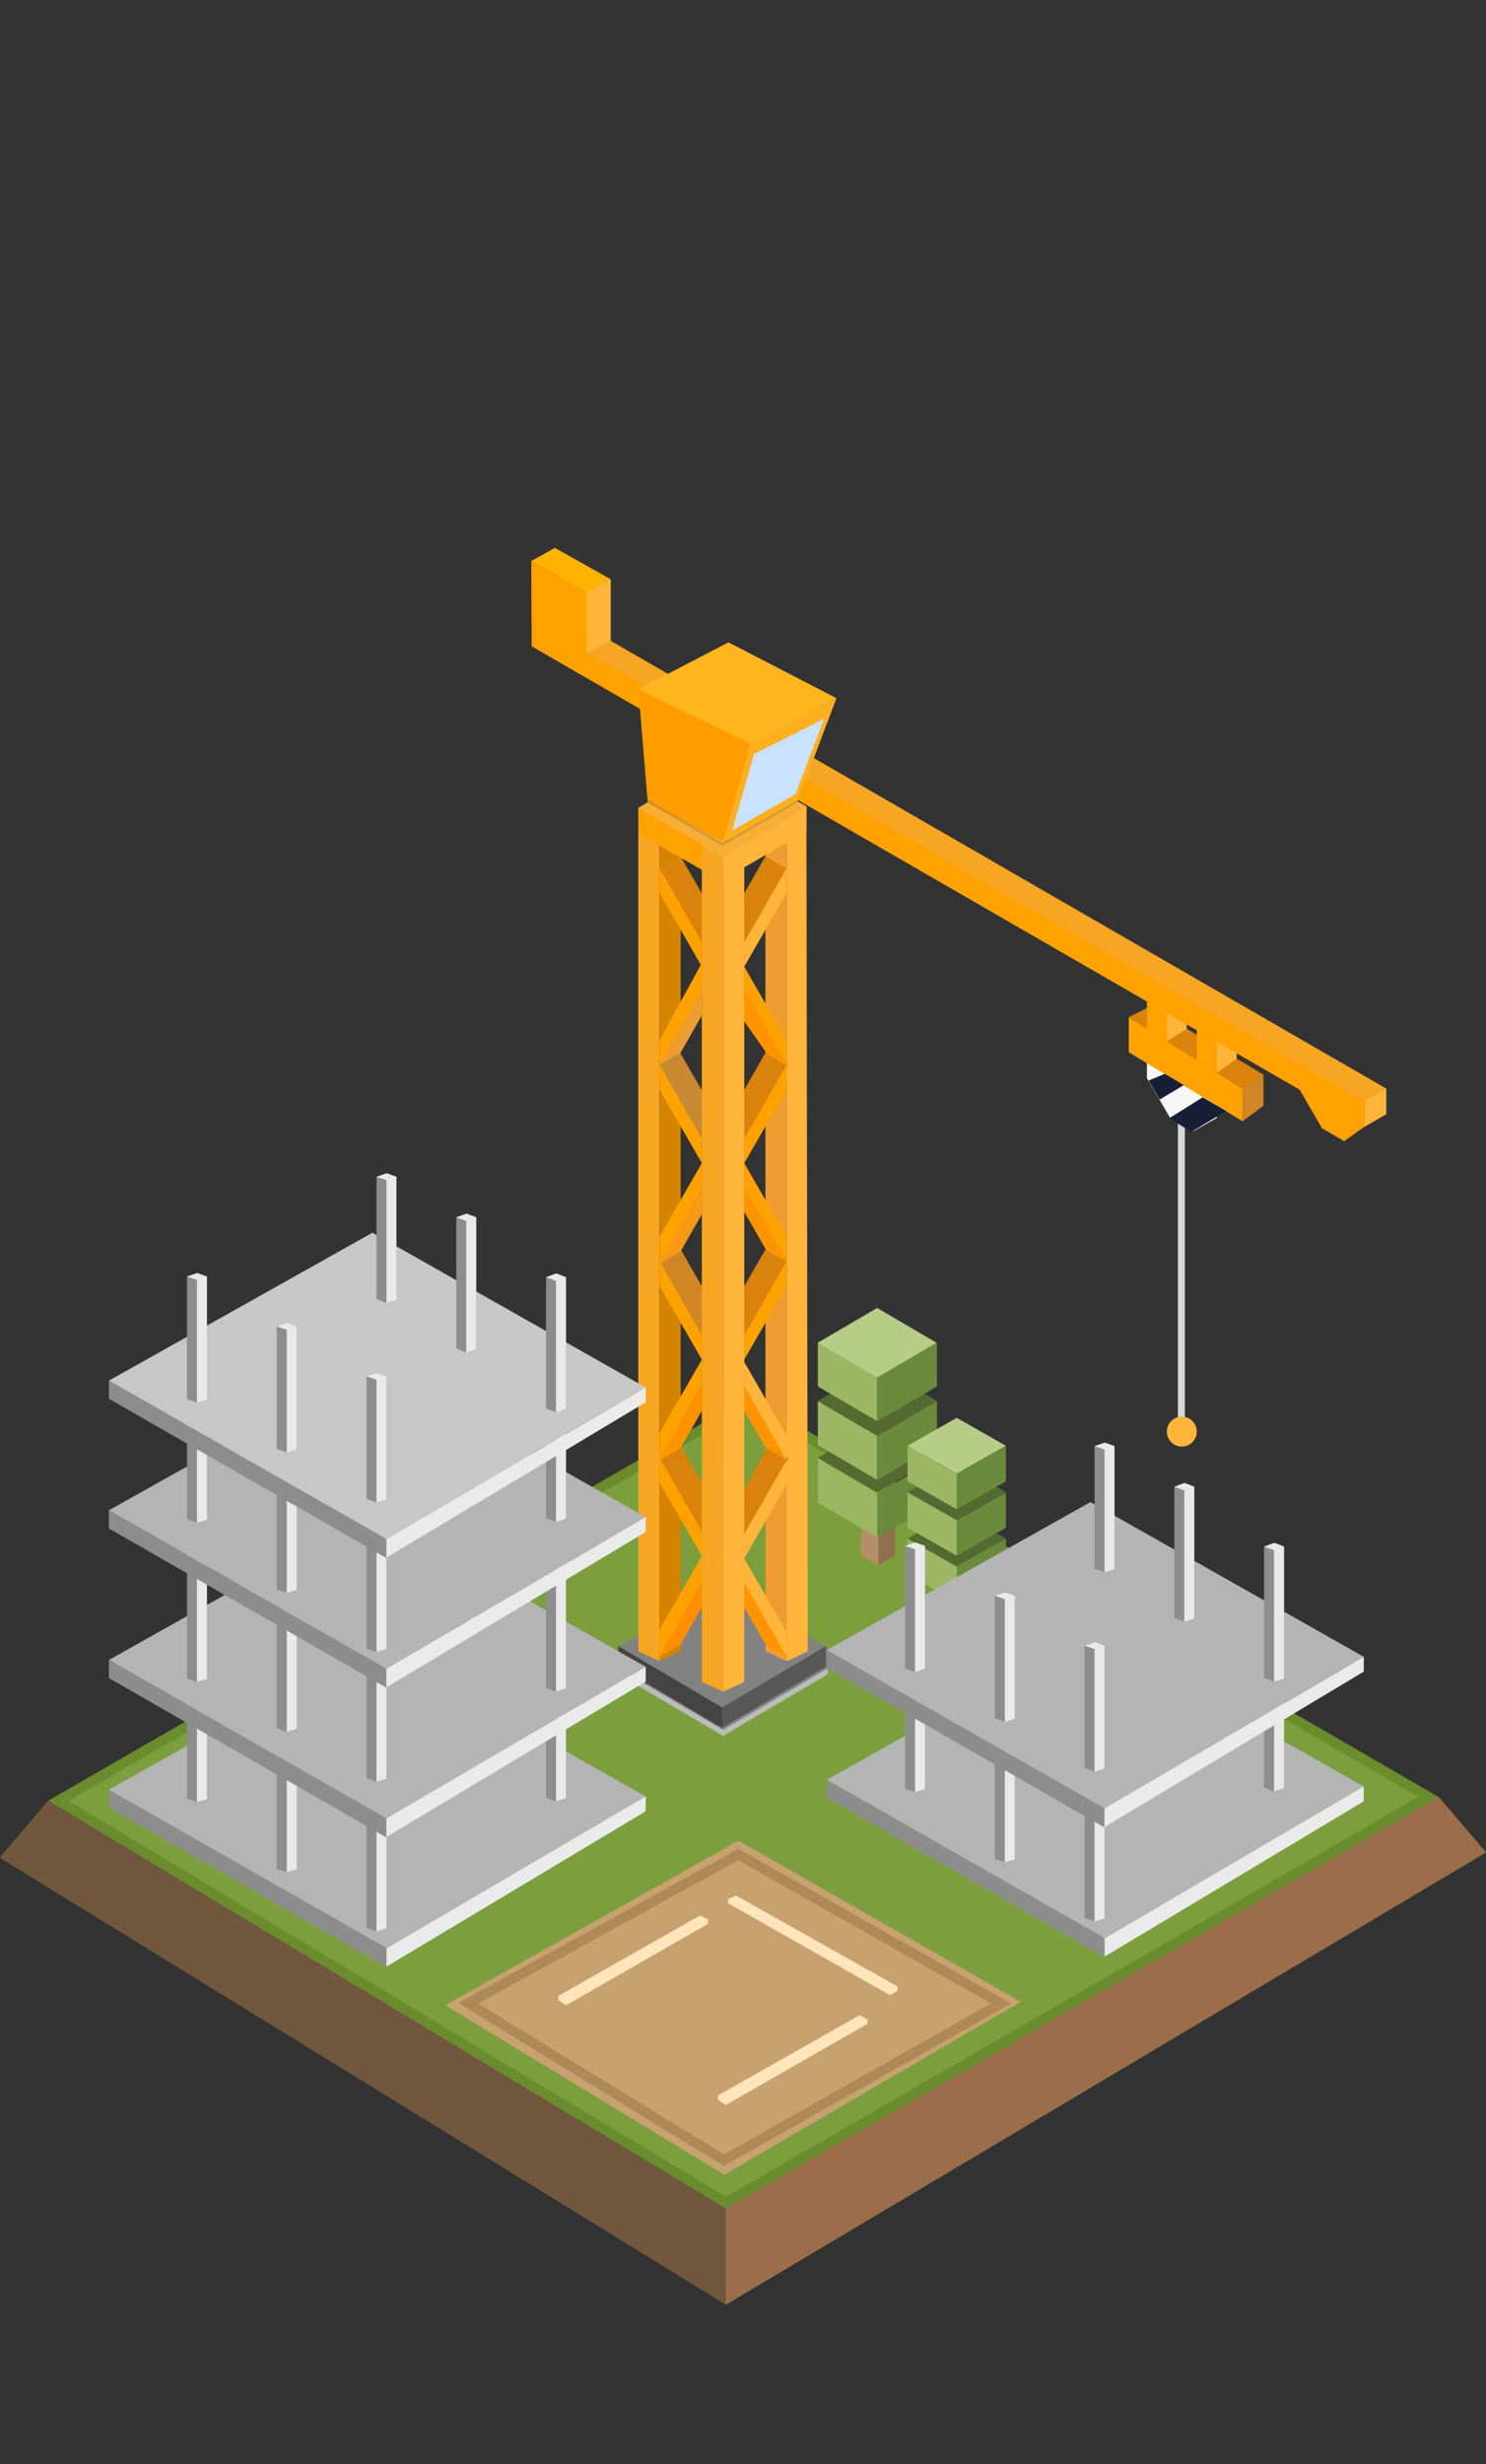 <?xml version="1.0" encoding="UTF-8"?>
<svg width="149px" height="247px" viewBox="0 0 149 247" version="1.1" xmlns="http://www.w3.org/2000/svg" xmlns:xlink="http://www.w3.org/1999/xlink">
    <rect x="0" y="0" width="149" height="247" fill="#333333" stroke="none"/>
    <!-- Generator: Sketch 59.1 (86144) - https://sketch.com -->
    <title>fdns-logo</title>
    <desc>Created with Sketch.</desc>
    <g id="fdns-logo" stroke="none" stroke-width="1" fill="none" fill-rule="evenodd">
        <g transform="translate(0, 54)">
            <g id="Group-10">
                <polygon id="Path-5" fill="#7A9F3C" fill-rule="nonzero" points="75.063 86 4.867 126.486 0 132.205 72.793 177 149 131.674 144.272 126.183"></polygon>
                <polygon id="Path-2" fill="#9B6D4B" fill-rule="nonzero" points="72.798 176.989 72.798 167.363 144.264 126.12 148.997 131.672"></polygon>
                <polygon id="Path-3" fill="#70573D" fill-rule="nonzero" points="72.788 167.354 72.788 177.018 0.02 132.205 4.88 126.493"></polygon>
                <polygon id="Path-4" fill="#C7A16F" fill-rule="nonzero" points="72.627 163.99 44.644 147 74.042 130.5 102.362 146.648"></polygon>
                <polygon id="Path-28" stroke="#698C2D" points="5.884 126.506 74.997 86.595 143.234 126.113 72.789 166.768"></polygon>
                <g id="Group" transform="translate(62, 105)" fill-rule="nonzero">
                    <polyline id="Fill-224" fill="#BBBBBB" points="10.5 0.6 0 6.771 0 8.828 10.5 15 21 8.828 21 6.771 10.5 0.6"></polyline>
                    <polygon id="Fill-225" fill="#828282" points="0 6.016 0 8.228 10.5 14.4 21 8.228 21 6.172 10.5 0"></polygon>
                    <polyline id="Fill-226" fill="#585858" points="20.804 6 20.804 8.05 10.402 14.2 10.402 12.15 20.804 6"></polyline>
                    <polyline id="Fill-227" fill="#444444" points="0 6 0 8.05 10.402 14.2 10.402 12.15 0 6"></polyline>
                </g>
                <g id="Group-2" transform="translate(64, 22)" fill-rule="nonzero">
                    <polygon id="Fill-229" fill="#ED9D2F" points="14.875 5.794 14.875 90.502 12.75 89.51 12.75 4.803"></polygon>
                    <polygon id="Fill-230" fill="#FFB53A" points="14.875 90.52 17 89.51 16.855 4.822 14.875 5.794"></polygon>
                    <polygon id="Fill-233" fill="#D9820C" points="12.991 68.928 9.82 74.798 9.82 79.149 15.111 70.156"></polygon>
                    <polyline id="Fill-234" fill="#FFB53A" points="14.875 70.369 10.625 77.754 10.625 80.215 14.875 72.83 14.875 70.369"></polyline>
                    <polyline id="Fill-235" fill="#FFB53A" points="10.625 82.677 14.875 90.062 14.875 87.6 10.625 80.215 10.625 82.677"></polyline>
                    <polyline id="Fill-236" fill="#FF9400" points="14.875 90.062 10.625 82.617 10.625 85.099 12.75 88.814 14.875 90.062"></polyline>
                    <polyline id="Fill-241" fill="#D9820C" points="14.875 50.475 12.755 49.234 8.5 56.638 10.62 57.88 14.875 50.475"></polyline>
                    <polyline id="Fill-242" fill="#FFA200" points="14.875 50.435 10.625 57.82 10.625 60.282 14.875 52.896 14.875 50.435"></polyline>
                    <polyline id="Fill-243" fill="#FFB53A" points="10.625 62.983 14.875 70.369 14.875 67.907 10.625 60.522 10.625 62.983"></polyline>
                    <polyline id="Fill-244" fill="#FF9400" points="14.875 70.369 10.625 62.923 10.625 65.405 12.757 69.12 14.875 70.369"></polyline>
                    <polyline id="Fill-245" fill="#D9820C" points="14.875 30.769 12.74 29.54 8.5 36.958 10.62 38.186 14.875 30.769"></polyline>
                    <polyline id="Fill-246" fill="#FFA200" points="14.875 30.741 10.625 38.126 10.625 40.588 14.875 33.203 14.875 30.741"></polyline>
                    <polyline id="Fill-247" fill="#FFA200" points="10.625 43.05 14.875 50.435 14.875 47.973 10.625 40.588 10.625 43.05"></polyline>
                    <polyline id="Fill-248" fill="#FF9400" points="14.875 50.435 10.625 42.99 10.625 45.471 12.757 49.186 14.875 50.435"></polyline>
                    <polyline id="Fill-249" fill="#D9820C" points="14.875 11.076 12.74 9.847 8.5 17.264 10.62 18.493 14.875 11.076"></polyline>
                    <polyline id="Fill-250" fill="#FFB53A" points="14.875 11.048 10.625 18.433 10.625 20.894 14.875 13.509 14.875 11.048"></polyline>
                    <polyline id="Fill-251" fill="#FFA200" points="10.625 23.356 14.875 30.741 14.875 28.28 10.625 20.894 10.625 23.356"></polyline>
                    <polygon id="Fill-252" fill="#FF9400" points="10.104 22.455 10.104 25.65 12.873 29.562 15.111 30.981"></polygon>
                    <polygon id="Fill-253" fill="#F6A623" points="2.125 5.771 2.125 90.5 0 89.51 0 4.948"></polygon>
                    <polyline id="Fill-254" fill="#D48400" points="2.125 5.794 2.125 90.5 4.25 89.51 4.25 4.803 2.125 5.794"></polyline>
                    <polyline id="Fill-255" fill="#D9820C" points="2.125 70.156 4.245 68.928 8.5 76.345 6.365 77.573 2.125 70.156"></polyline>
                    <polyline id="Fill-256" fill="#FFA200" points="2.125 70.128 6.375 77.513 6.375 79.975 2.125 72.59 2.125 70.128"></polyline>
                    <polygon id="Fill-257" fill="#FFA200" points="2.125 90.051 2.125 87.36 6.375 79.975 6.375 82.625"></polygon>
                    <polyline id="Fill-258" fill="#FF8E00" points="2.125 90.062 6.375 82.617 6.375 85.099 4.25 88.829 2.125 90.062"></polyline>
                    <polyline id="Fill-263" fill="#D08625" points="2.125 50.463 4.245 49.234 8.5 56.651 6.38 57.88 2.125 50.463"></polyline>
                    <polygon id="Fill-264" fill="#FFA200" points="6.375 57.82 6.375 60.282 2.125 52.897 2.125 50.435"></polygon>
                    <polygon id="Fill-265" fill="#FFA200" points="2.125 70.349 2.125 67.667 6.375 60.282 6.375 62.914"></polygon>
                    <polyline id="Fill-266" fill="#FF9400" points="2.125 70.369 6.375 62.923 6.375 65.405 4.25 69.135 2.125 70.369"></polyline>
                    <polygon id="Fill-267" fill="#C88932" points="4.197 29.542 8.5 36.945 6.38 38.186 2.085 30.733"></polygon>
                    <polyline id="Fill-268" fill="#FFA200" points="2.125 30.741 6.375 38.126 6.375 40.588 2.125 33.203 2.125 30.741"></polyline>
                    <polygon id="Fill-269" fill="#FFA200" points="2.125 50.782 2.125 47.973 6.375 40.588 6.375 43.228"></polygon>
                    <polyline id="Fill-270" fill="#F79916" points="2.125 50.675 6.375 43.23 6.375 45.712 4.243 49.441 2.125 50.675"></polyline>
                    <polyline id="Fill-271" fill="#D9820C" points="2.125 11.088 4.245 9.847 8.5 17.251 6.38 18.493 2.125 11.088"></polyline>
                    <polyline id="Fill-272" fill="#FFA200" points="2.125 11.048 6.375 18.433 6.375 20.894 2.125 13.509 2.125 11.048"></polyline>
                    <polygon id="Fill-273" fill="#FFA200" points="2.125 30.741 2.125 28.28 6.375 20.527 6.375 23.356"></polygon>
                    <polyline id="Fill-274" fill="#ED9D2F" points="2.125 30.741 6.375 23.296 6.375 25.778 4.243 29.508 2.125 30.741"></polyline>
                    <polygon id="Fill-277" fill="#FFA200" points="8.488 12.388 8.488 9.866 0.014 4.987 0.014 7.555"></polygon>
                    <polygon id="Fill-277" fill="#FFB53A" transform="translate(12.682, 8.486) scale(-1, 1) rotate(-180) translate(-12.682, -8.486) " points="16.863 12.169 16.863 9.647 8.5 4.803 8.5 7.325"></polygon>
                    <polyline id="Fill-279" fill="#F6A623" points="6.375 7.871 8.5 8.85 8.5 93.568 6.375 92.589 6.375 7.871"></polyline>
                    <polyline id="Fill-280" fill="#FFB53A" points="8.5 8.85 8.5 93.568 10.625 92.589 10.625 7.871 8.5 8.85"></polyline>
                    <polygon id="Path-10" fill="#FFB328" points="8.347 2.502 8.347 4.727 3.905 7.264 1.93 6.093"></polygon>
                    <polygon id="Path-11" fill="#FF9D00" points="8.34 2.439 8.34 4.767 12.633 7.445 14.665 6.23"></polygon>
                    <path d="M8.406,0 L16.926,4.856 L8.532,9.909 L0,4.982 L8.406,0 Z M8.368,2.496 L4.187,4.92 L8.249,7.382 L12.311,4.92 L8.368,2.496 Z" id="Combined-Shape" fill="#F7AE35"></path>
                </g>
                <g id="Group-7" transform="translate(10, 91)" fill-rule="nonzero">
                    <g id="Group-4" transform="translate(0, 19)">
                        <polygon id="Path-12" fill="#8D8D8D" points="0.922 15.401 28.733 31.217 28.733 33.17 0.922 17.206"></polygon>
                        <polygon id="Path-14" fill="#B4B4B4" points="28.749 31.252 54.733 16.067 27.341 0.564 0.918 15.39"></polygon>
                        <polygon id="Path-13" fill="#EAEAEA" points="28.755 31.278 54.746 16.062 54.746 17.557 28.755 33.126"></polygon>
                    </g>
                    <g id="Group-4" transform="translate(44, 21)">
                        <g id="Group-3" transform="translate(0, 0.439)" fill="#8D8D8D">
                            <polygon id="Combined-Shape" points="0.762 0.581 0.75 0.577 0.75 13.741 1.75 14.132 1.75 0.95 1.75 0.95 1.75 14.136 2.75 13.794 2.75 0.577 2.739 0.581 1.78 0.209"></polygon>
                        </g>
                        <g id="Group-3" transform="translate(0, 0.439)" fill="#E9E9E9">
                            <polygon id="Combined-Shape" points="1.75 0.95 1.75 14.136 2.75 13.794 2.75 0.577 2.739 0.581 1.78 0.209 0.752 0.585"></polygon>
                        </g>
                    </g>
                    <g id="Group-4" transform="translate(26, 35)">
                        <g id="Group-3" transform="translate(0, 0.41)" fill="#8D8D8D">
                            <polygon id="Combined-Shape" points="0.762 0.542 0.75 0.538 0.75 12.825 1.75 13.189 1.75 0.887 1.75 0.887 1.75 13.194 2.75 12.874 2.75 0.538 2.739 0.542 1.78 0.195"></polygon>
                        </g>
                        <g id="Group-3" transform="translate(0, 0.41)" fill="#E9E9E9">
                            <polygon id="Combined-Shape" points="1.75 0.887 1.75 13.194 2.75 12.874 2.75 0.538 2.739 0.542 1.78 0.195 0.752 0.546"></polygon>
                        </g>
                    </g>
                    <g id="Group-4" transform="translate(8, 23)">
                        <g id="Group-3" transform="translate(0, 0.381)" fill="#8D8D8D">
                            <polygon id="Combined-Shape" points="0.762 0.504 0.75 0.5 0.75 11.909 1.75 12.247 1.75 0.824 1.75 0.824 1.75 12.252 2.75 11.955 2.75 0.5 2.739 0.504 1.78 0.181"></polygon>
                        </g>
                        <g id="Group-3" transform="translate(0, 0.381)" fill="#E9E9E9">
                            <polygon id="Combined-Shape" points="1.75 0.824 1.75 12.252 2.75 11.955 2.75 0.5 2.739 0.504 1.78 0.181 0.752 0.507"></polygon>
                        </g>
                    </g>
                    <g id="Group-4" transform="translate(17, 31)">
                        <g id="Group-3" transform="translate(0, 0.351)" fill="#8D8D8D">
                            <polygon id="Combined-Shape" points="0.762 0.465 0.75 0.462 0.75 10.993 1.75 11.305 1.75 0.76 1.75 0.76 1.75 11.309 2.75 11.035 2.75 0.462 2.739 0.465 1.78 0.167"></polygon>
                        </g>
                        <g id="Group-3" transform="translate(0, 0.351)" fill="#E9E9E9">
                            <polygon id="Combined-Shape" points="1.75 0.76 1.75 11.309 2.75 11.035 2.75 0.462 2.739 0.465 1.78 0.167 0.752 0.468"></polygon>
                        </g>
                    </g>
                    <g id="Group-4" transform="translate(0, 6)">
                        <polygon id="Path-12" fill="#8D8D8D" points="0.922 15.401 28.733 31.217 28.733 33.17 0.922 17.206"></polygon>
                        <polygon id="Path-14" fill="#B4B4B4" points="28.749 31.252 54.733 16.067 27.341 0.564 0.918 15.39"></polygon>
                        <polygon id="Path-13" fill="#EAEAEA" points="28.755 31.278 54.746 16.062 54.746 17.557 28.755 33.126"></polygon>
                    </g>
                    <g id="Group-4" transform="translate(8, 10)">
                        <g id="Group-3" transform="translate(0, 0.41)" fill="#8D8D8D">
                            <polygon id="Combined-Shape" points="0.762 0.542 0.75 0.538 0.75 12.825 1.75 13.189 1.75 0.887 1.75 0.887 1.75 13.194 2.75 12.874 2.75 0.538 2.739 0.542 1.78 0.195"></polygon>
                        </g>
                        <g id="Group-3" transform="translate(0, 0.41)" fill="#E9E9E9">
                            <polygon id="Combined-Shape" points="1.75 0.887 1.75 13.194 2.75 12.874 2.75 0.538 2.739 0.542 1.78 0.195 0.752 0.546"></polygon>
                        </g>
                    </g>
                    <g id="Group-4" transform="translate(17, 15)">
                        <g id="Group-3" transform="translate(0, 0.41)" fill="#8D8D8D">
                            <polygon id="Combined-Shape" points="0.762 0.542 0.75 0.538 0.75 12.825 1.75 13.189 1.75 0.887 1.75 0.887 1.75 13.194 2.75 12.874 2.75 0.538 2.739 0.542 1.78 0.195"></polygon>
                        </g>
                        <g id="Group-3" transform="translate(0, 0.41)" fill="#E9E9E9">
                            <polygon id="Combined-Shape" points="1.75 0.887 1.75 13.194 2.75 12.874 2.75 0.538 2.739 0.542 1.78 0.195 0.752 0.546"></polygon>
                        </g>
                    </g>
                    <g id="Group-4" transform="translate(26, 20)">
                        <g id="Group-3" transform="translate(0, 0.41)" fill="#8D8D8D">
                            <polygon id="Combined-Shape" points="0.762 0.542 0.75 0.538 0.75 12.825 1.75 13.189 1.75 0.887 1.75 0.887 1.75 13.194 2.75 12.874 2.75 0.538 2.739 0.542 1.78 0.195"></polygon>
                        </g>
                        <g id="Group-3" transform="translate(0, 0.41)" fill="#E9E9E9">
                            <polygon id="Combined-Shape" points="1.75 0.887 1.75 13.194 2.75 12.874 2.75 0.538 2.739 0.542 1.78 0.195 0.752 0.546"></polygon>
                        </g>
                    </g>
                    <g id="Group-4" transform="translate(27, 0)">
                        <g id="Group-3" transform="translate(0, 0.41)" fill="#8D8D8D">
                            <polygon id="Combined-Shape" points="0.762 0.542 0.75 0.538 0.75 12.825 1.75 13.189 1.75 0.887 1.75 0.887 1.75 13.194 2.75 12.874 2.75 0.538 2.739 0.542 1.78 0.195"></polygon>
                        </g>
                        <g id="Group-3" transform="translate(0, 0.41)" fill="#E9E9E9">
                            <polygon id="Combined-Shape" points="1.75 0.887 1.75 13.194 2.75 12.874 2.75 0.538 2.739 0.542 1.78 0.195 0.752 0.546"></polygon>
                        </g>
                    </g>
                    <g id="Group-4" transform="translate(35, 4)">
                        <g id="Group-3" transform="translate(0, 0.439)" fill="#8D8D8D">
                            <polygon id="Combined-Shape" points="0.762 0.581 0.75 0.577 0.75 13.741 1.75 14.132 1.75 0.95 1.75 0.95 1.75 14.136 2.75 13.794 2.75 0.577 2.739 0.581 1.78 0.209"></polygon>
                        </g>
                        <g id="Group-3" transform="translate(0, 0.439)" fill="#E9E9E9">
                            <polygon id="Combined-Shape" points="1.75 0.95 1.75 14.136 2.75 13.794 2.75 0.577 2.739 0.581 1.78 0.209 0.752 0.585"></polygon>
                        </g>
                    </g>
                    <g id="Group-4" transform="translate(44, 10)">
                        <g id="Group-3" transform="translate(0, 0.439)" fill="#8D8D8D">
                            <polygon id="Combined-Shape" points="0.762 0.581 0.75 0.577 0.75 13.741 1.75 14.132 1.75 0.95 1.75 0.95 1.75 14.136 2.75 13.794 2.75 0.577 2.739 0.581 1.78 0.209"></polygon>
                        </g>
                        <g id="Group-3" transform="translate(0, 0.439)" fill="#E9E9E9">
                            <polygon id="Combined-Shape" points="1.75 0.95 1.75 14.136 2.75 13.794 2.75 0.577 2.739 0.581 1.78 0.209 0.752 0.585"></polygon>
                        </g>
                    </g>
                </g>
                <g id="Group-7" transform="translate(10, 63)" fill-rule="nonzero">
                    <g id="Group-4" transform="translate(0, 19)">
                        <polygon id="Path-12" fill="#8D8D8D" points="0.922 15.401 28.733 31.217 28.733 33.17 0.922 17.206"></polygon>
                        <polygon id="Path-14" fill="#B4B4B4" points="28.749 31.252 54.733 16.067 27.341 0.564 0.918 15.39"></polygon>
                        <polygon id="Path-13" fill="#EAEAEA" points="28.755 31.278 54.746 16.062 54.746 17.557 28.755 33.126"></polygon>
                    </g>
                    <g id="Group-4" transform="translate(44, 21)">
                        <g id="Group-3" transform="translate(0, 0.439)" fill="#8D8D8D">
                            <polygon id="Combined-Shape" points="0.762 0.581 0.75 0.577 0.75 13.741 1.75 14.132 1.75 0.95 1.75 0.95 1.75 14.136 2.75 13.794 2.75 0.577 2.739 0.581 1.78 0.209"></polygon>
                        </g>
                        <g id="Group-3" transform="translate(0, 0.439)" fill="#E9E9E9">
                            <polygon id="Combined-Shape" points="1.75 0.95 1.75 14.136 2.75 13.794 2.75 0.577 2.739 0.581 1.78 0.209 0.752 0.585"></polygon>
                        </g>
                    </g>
                    <g id="Group-4" transform="translate(26, 35)">
                        <g id="Group-3" transform="translate(0, 0.41)" fill="#8D8D8D">
                            <polygon id="Combined-Shape" points="0.762 0.542 0.75 0.538 0.75 12.825 1.75 13.189 1.75 0.887 1.75 0.887 1.75 13.194 2.75 12.874 2.75 0.538 2.739 0.542 1.78 0.195"></polygon>
                        </g>
                        <g id="Group-3" transform="translate(0, 0.41)" fill="#E9E9E9">
                            <polygon id="Combined-Shape" points="1.75 0.887 1.75 13.194 2.75 12.874 2.75 0.538 2.739 0.542 1.78 0.195 0.752 0.546"></polygon>
                        </g>
                    </g>
                    <g id="Group-4" transform="translate(8, 23)">
                        <g id="Group-3" transform="translate(0, 0.381)" fill="#8D8D8D">
                            <polygon id="Combined-Shape" points="0.762 0.504 0.75 0.5 0.75 11.909 1.75 12.247 1.75 0.824 1.75 0.824 1.75 12.252 2.75 11.955 2.75 0.5 2.739 0.504 1.78 0.181"></polygon>
                        </g>
                        <g id="Group-3" transform="translate(0, 0.381)" fill="#E9E9E9">
                            <polygon id="Combined-Shape" points="1.75 0.824 1.75 12.252 2.75 11.955 2.75 0.5 2.739 0.504 1.78 0.181 0.752 0.507"></polygon>
                        </g>
                    </g>
                    <g id="Group-4" transform="translate(17, 31)">
                        <g id="Group-3" transform="translate(0, 0.351)" fill="#8D8D8D">
                            <polygon id="Combined-Shape" points="0.762 0.465 0.75 0.462 0.75 10.993 1.75 11.305 1.75 0.76 1.75 0.76 1.75 11.309 2.75 11.035 2.75 0.462 2.739 0.465 1.78 0.167"></polygon>
                        </g>
                        <g id="Group-3" transform="translate(0, 0.351)" fill="#E9E9E9">
                            <polygon id="Combined-Shape" points="1.75 0.76 1.75 11.309 2.75 11.035 2.75 0.462 2.739 0.465 1.78 0.167 0.752 0.468"></polygon>
                        </g>
                    </g>
                    <g id="Group-4" transform="translate(0, 6)">
                        <polygon id="Path-12" fill="#8D8D8D" points="0.922 15.401 28.733 31.217 28.733 33.17 0.922 17.206"></polygon>
                        <polygon id="Path-14" fill="#C7C7C7" points="28.749 31.252 54.733 16.067 27.341 0.564 0.918 15.39"></polygon>
                        <polygon id="Path-13" fill="#EAEAEA" points="28.755 31.278 54.746 16.062 54.746 17.557 28.755 33.126"></polygon>
                    </g>
                    <g id="Group-4" transform="translate(8, 10)">
                        <g id="Group-3" transform="translate(0, 0.41)" fill="#8D8D8D">
                            <polygon id="Combined-Shape" points="0.762 0.542 0.75 0.538 0.75 12.825 1.75 13.189 1.75 0.887 1.75 0.887 1.75 13.194 2.75 12.874 2.75 0.538 2.739 0.542 1.78 0.195"></polygon>
                        </g>
                        <g id="Group-3" transform="translate(0, 0.41)" fill="#E9E9E9">
                            <polygon id="Combined-Shape" points="1.75 0.887 1.75 13.194 2.75 12.874 2.75 0.538 2.739 0.542 1.78 0.195 0.752 0.546"></polygon>
                        </g>
                    </g>
                    <g id="Group-4" transform="translate(17, 15)">
                        <g id="Group-3" transform="translate(0, 0.41)" fill="#8D8D8D">
                            <polygon id="Combined-Shape" points="0.762 0.542 0.75 0.538 0.75 12.825 1.75 13.189 1.75 0.887 1.75 0.887 1.75 13.194 2.75 12.874 2.75 0.538 2.739 0.542 1.78 0.195"></polygon>
                        </g>
                        <g id="Group-3" transform="translate(0, 0.41)" fill="#E9E9E9">
                            <polygon id="Combined-Shape" points="1.75 0.887 1.75 13.194 2.75 12.874 2.75 0.538 2.739 0.542 1.78 0.195 0.752 0.546"></polygon>
                        </g>
                    </g>
                    <g id="Group-4" transform="translate(26, 20)">
                        <g id="Group-3" transform="translate(0, 0.41)" fill="#8D8D8D">
                            <polygon id="Combined-Shape" points="0.762 0.542 0.75 0.538 0.75 12.825 1.75 13.189 1.75 0.887 1.75 0.887 1.75 13.194 2.75 12.874 2.75 0.538 2.739 0.542 1.78 0.195"></polygon>
                        </g>
                        <g id="Group-3" transform="translate(0, 0.41)" fill="#E9E9E9">
                            <polygon id="Combined-Shape" points="1.75 0.887 1.75 13.194 2.75 12.874 2.75 0.538 2.739 0.542 1.78 0.195 0.752 0.546"></polygon>
                        </g>
                    </g>
                    <g id="Group-4" transform="translate(27, 0)">
                        <g id="Group-3" transform="translate(0, 0.41)" fill="#8D8D8D">
                            <polygon id="Combined-Shape" points="0.762 0.542 0.75 0.538 0.75 12.825 1.75 13.189 1.75 0.887 1.75 0.887 1.75 13.194 2.75 12.874 2.75 0.538 2.739 0.542 1.78 0.195"></polygon>
                        </g>
                        <g id="Group-3" transform="translate(0, 0.41)" fill="#E9E9E9">
                            <polygon id="Combined-Shape" points="1.75 0.887 1.75 13.194 2.75 12.874 2.75 0.538 2.739 0.542 1.78 0.195 0.752 0.546"></polygon>
                        </g>
                    </g>
                    <g id="Group-4" transform="translate(35, 4)">
                        <g id="Group-3" transform="translate(0, 0.439)" fill="#8D8D8D">
                            <polygon id="Combined-Shape" points="0.762 0.581 0.75 0.577 0.75 13.741 1.75 14.132 1.75 0.95 1.75 0.95 1.75 14.136 2.75 13.794 2.75 0.577 2.739 0.581 1.78 0.209"></polygon>
                        </g>
                        <g id="Group-3" transform="translate(0, 0.439)" fill="#E9E9E9">
                            <polygon id="Combined-Shape" points="1.75 0.95 1.75 14.136 2.75 13.794 2.75 0.577 2.739 0.581 1.78 0.209 0.752 0.585"></polygon>
                        </g>
                    </g>
                    <g id="Group-4" transform="translate(44, 10)">
                        <g id="Group-3" transform="translate(0, 0.439)" fill="#8D8D8D">
                            <polygon id="Combined-Shape" points="0.762 0.581 0.75 0.577 0.75 13.741 1.75 14.132 1.75 0.95 1.75 0.95 1.75 14.136 2.75 13.794 2.75 0.577 2.739 0.581 1.78 0.209"></polygon>
                        </g>
                        <g id="Group-3" transform="translate(0, 0.439)" fill="#E9E9E9">
                            <polygon id="Combined-Shape" points="1.75 0.95 1.75 14.136 2.75 13.794 2.75 0.577 2.739 0.581 1.78 0.209 0.752 0.585"></polygon>
                        </g>
                    </g>
                </g>
                <g id="Group-8" transform="translate(53, 6.387)" fill-rule="nonzero">
                    <polyline id="Fill-209" fill="#F7F7F7" points="62 45 62 47.667 64.328 51.675 66.672 53 69 51.675 69 49.008 62 45"></polyline>
                    <polygon id="Fill-211" fill="#FFA200" points="60.183 45.083 71.606 52.012 71.606 48.739 60.183 41.556"></polygon>
                    <polygon id="Fill-212" fill="#D08625" points="73.687 50.446 73.687 47.337 71.564 48.763 71.564 52.022"></polygon>
                    <polygon id="Fill-213" fill="#D9820C" points="62.281 40.513 60.182 41.558 71.559 48.777 73.699 47.337"></polygon>
                    <polygon id="Fill-214" fill="#FFB53A" points="66 42.737 66 40 64 41.185 64 44"></polygon>
                    <polygon id="Fill-215" fill="#FFB53A" points="69 47.162 71 45.734 71 43 69 43.982"></polygon>
                    <polygon id="Fill-216" fill="#FFA200" points="83.8 52.557 81.777 54 79.553 52.703 77.315 48.842 0.305 4.395 0.305 1.816 83.8 49.978"></polygon>
                    <polygon id="Fill-217" fill="#F6A623" points="86 48.73 2.517 0.546 0.3 1.832 83.768 50"></polygon>
                    <polygon id="Fill-218" fill="#FFB53A" points="86 51.302 83.794 52.572 83.794 49.959 86 48.712"></polygon>
                    <polygon id="Fill-281" fill="#FFA200" points="62 42.726 64 44 64 40.977 62 40"></polygon>
                    <polygon id="Fill-282" fill="#FFA200" points="69 47.147 67 45.875 67 42.875 69 44.025"></polygon>
                    <polygon id="Fill-283" fill="#171E37" points="62.173 47.922 63.284 49.825 65.697 48.382 63.79 47.252"></polygon>
                    <polygon id="Fill-284" fill="#171E37" points="64.286 51.672 66.458 53.074 69.933 50.978 67.581 49.608"></polygon>
                </g>
                <polygon id="Path-15" fill="#FFB021" fill-rule="nonzero" points="72.441 30.442 75.227 20.417 83.872 15.983 79.988 26.257"></polygon>
                <polygon id="Path-15" fill="#C9E2FF" fill-rule="nonzero" points="73.423 29.236 75.613 21.585 82.64 18.053 79.755 25.611"></polygon>
                <polygon id="Path-16" fill="#FF9D00" fill-rule="nonzero" points="64.942 26.399 72.506 30.343 75.248 20.48 64 15"></polygon>
                <polygon id="Path-17" fill="#FFB61E" fill-rule="nonzero" points="63.999 15.086 75.195 20.498 83.864 15.982 73.041 10.387"></polygon>
                <polygon id="Path-18" fill="#464646" fill-rule="nonzero" opacity="0.211" points="64.95 26.153 64.95 26.46 72.445 30.782 80.063 26.348 80.063 26.153 72.445 30.497"></polygon>
                <polygon id="Path-23" fill="#FFB53A" fill-rule="nonzero" points="58.772 11.455 58.772 5.273 61.236 4.058 61.236 10.265"></polygon>
                <polygon id="Path-24" fill="#FFA200" fill-rule="nonzero" points="58.811 11.475 53.294 8.228 53.273 2.227 58.811 5.313"></polygon>
                <polygon id="Path-25" fill="#FFB200" fill-rule="nonzero" points="58.813 5.336 61.232 4.058 55.635 0.913 53.273 2.233"></polygon>
                <g id="lg-block-tree" transform="translate(81, 77)" fill-rule="nonzero">
                    <polyline id="Fill-3503" fill="#906F4F" points="8.75 24.915 8.75 21.813 7 22.838 7 25.94 8.75 24.915"></polyline>
                    <polyline id="Fill-3504" fill="#B38E67" points="5.32 24.915 5.32 21.813 7.07 22.838 7.07 25.94 5.32 24.915"></polyline>
                    <polyline id="Fill-3506" fill="#6A8A3C" points="12.95 19.615 12.95 15.19 7 18.676 7 23.101 12.95 19.615"></polyline>
                    <polyline id="Fill-3507" fill="#9CB664" points="1 19.615 1 15.19 6.95 18.676 6.95 23.101 1 19.615"></polyline>
                    <polyline id="Fill-3508" fill="#556A31" points="6.95 11.634 1 15.12 6.95 18.606 12.901 15.12 6.95 11.634"></polyline>
                    <polygon id="Fill-3509" fill="#6A8A3C" points="12.95 9.426 7 12.912 7 17.337 12.95 13.851"></polygon>
                    <polyline id="Fill-3510" fill="#9CB664" points="1 13.851 1 9.426 6.95 12.912 6.95 17.337 1 13.851"></polyline>
                    <polygon id="Fill-3511" fill="#556A31" points="0.984 9.426 6.95 12.922 12.951 9.426 6.95 5.87"></polygon>
                    <polyline id="Fill-3512" fill="#6A8A3C" points="12.95 7.964 12.95 3.539 7 7.025 7 11.45 12.95 7.964"></polyline>
                    <polyline id="Fill-3513" fill="#9CB664" points="1 7.964 1 3.539 6.95 7.025 6.95 11.45 1 7.964"></polyline>
                    <polyline id="Fill-3514" fill="#B7CC86" points="6.95 0.105 1 3.591 6.95 7.077 12.901 3.591 6.95 0.105"></polyline>
                </g>
                <g id="md-block-tree" transform="translate(91, 88)" fill-rule="nonzero">
                    <polyline id="Fill-3503" fill="#906F4F" points="6.38 20.086 6.38 17.598 4.93 18.42 4.93 20.909 6.38 20.086"></polyline>
                    <polyline id="Fill-3504" fill="#B38E67" points="3.521 20.086 3.521 17.598 4.971 18.42 4.971 20.909 3.521 20.086"></polyline>
                    <polyline id="Fill-3506" fill="#6A8A3C" points="9.859 15.792 9.859 12.242 4.93 15.039 4.93 18.588 9.859 15.792"></polyline>
                    <polyline id="Fill-3507" fill="#9CB664" points="0 15.792 0 12.242 4.93 15.039 4.93 18.588 0 15.792"></polyline>
                    <polyline id="Fill-3508" fill="#556A31" points="4.93 9.423 0 12.22 4.93 15.017 9.86 12.22 4.93 9.423"></polyline>
                    <polyline id="Fill-3509" fill="#6A8A3C" points="9.859 11.141 9.859 7.591 4.93 10.388 4.93 13.938 9.859 11.141"></polyline>
                    <polyline id="Fill-3510" fill="#9CB664" points="0 11.141 0 7.591 4.93 10.388 4.93 13.938 0 11.141"></polyline>
                    <polyline id="Fill-3511" fill="#556A31" points="4.93 4.772 0 7.569 4.93 10.366 9.86 7.569 4.93 4.772"></polyline>
                    <polyline id="Fill-3512" fill="#6A8A3C" points="9.859 6.49 9.859 2.94 4.93 5.737 4.93 9.286 9.859 6.49"></polyline>
                    <polyline id="Fill-3513" fill="#9CB664" points="0 6.49 0 2.94 4.93 5.737 4.93 9.286 0 6.49"></polyline>
                    <polyline id="Fill-3514" fill="#B7CC86" points="4.93 0.121 0 2.918 4.93 5.714 9.86 2.918 4.93 0.121"></polyline>
                </g>
                <g id="Group-7" transform="translate(82, 90)" fill-rule="nonzero">
                    <g id="Group-4" transform="translate(0, 19)">
                        <polygon id="Path-12" fill="#8D8D8D" points="0.922 15.401 28.733 31.217 28.733 33.17 0.922 17.206"></polygon>
                        <polygon id="Path-14" fill="#B4B4B4" points="28.749 31.252 54.733 16.067 27.341 0.564 0.918 15.39"></polygon>
                        <polygon id="Path-13" fill="#EAEAEA" points="28.755 31.278 54.746 16.062 54.746 17.557 28.755 33.126"></polygon>
                    </g>
                    <g id="Group-4" transform="translate(44, 21)">
                        <g id="Group-3" transform="translate(0, 0.439)" fill="#8D8D8D">
                            <polygon id="Combined-Shape" points="0.762 0.581 0.75 0.577 0.75 13.741 1.75 14.132 1.75 0.95 1.75 0.95 1.75 14.136 2.75 13.794 2.75 0.577 2.739 0.581 1.78 0.209"></polygon>
                        </g>
                        <g id="Group-3" transform="translate(0, 0.439)" fill="#E9E9E9">
                            <polygon id="Combined-Shape" points="1.75 0.95 1.75 14.136 2.75 13.794 2.75 0.577 2.739 0.581 1.78 0.209 0.752 0.585"></polygon>
                        </g>
                    </g>
                    <g id="Group-4" transform="translate(26, 35)">
                        <g id="Group-3" transform="translate(0, 0.41)" fill="#8D8D8D">
                            <polygon id="Combined-Shape" points="0.762 0.542 0.75 0.538 0.75 12.825 1.75 13.189 1.75 0.887 1.75 0.887 1.75 13.194 2.75 12.874 2.75 0.538 2.739 0.542 1.78 0.195"></polygon>
                        </g>
                        <g id="Group-3" transform="translate(0, 0.41)" fill="#E9E9E9">
                            <polygon id="Combined-Shape" points="1.75 0.887 1.75 13.194 2.75 12.874 2.75 0.538 2.739 0.542 1.78 0.195 0.752 0.546"></polygon>
                        </g>
                    </g>
                    <g id="Group-4" transform="translate(8, 23)">
                        <g id="Group-3" transform="translate(0, 0.381)" fill="#8D8D8D">
                            <polygon id="Combined-Shape" points="0.762 0.504 0.75 0.5 0.75 11.909 1.75 12.247 1.75 0.824 1.75 0.824 1.75 12.252 2.75 11.955 2.75 0.5 2.739 0.504 1.78 0.181"></polygon>
                        </g>
                        <g id="Group-3" transform="translate(0, 0.381)" fill="#E9E9E9">
                            <polygon id="Combined-Shape" points="1.75 0.824 1.75 12.252 2.75 11.955 2.75 0.5 2.739 0.504 1.78 0.181 0.752 0.507"></polygon>
                        </g>
                    </g>
                    <g id="Group-4" transform="translate(17, 31)">
                        <g id="Group-3" transform="translate(0, 0.351)" fill="#8D8D8D">
                            <polygon id="Combined-Shape" points="0.762 0.465 0.75 0.462 0.75 10.993 1.75 11.305 1.75 0.76 1.75 0.76 1.75 11.309 2.75 11.035 2.75 0.462 2.739 0.465 1.78 0.167"></polygon>
                        </g>
                        <g id="Group-3" transform="translate(0, 0.351)" fill="#E9E9E9">
                            <polygon id="Combined-Shape" points="1.75 0.76 1.75 11.309 2.75 11.035 2.75 0.462 2.739 0.465 1.78 0.167 0.752 0.468"></polygon>
                        </g>
                    </g>
                    <g id="Group-4" transform="translate(0, 6)">
                        <polygon id="Path-12" fill="#8D8D8D" points="0.922 15.401 28.733 31.217 28.733 33.17 0.922 17.206"></polygon>
                        <polygon id="Path-14" fill="#B4B4B4" points="28.749 31.252 54.733 16.067 27.341 0.564 0.918 15.39"></polygon>
                        <polygon id="Path-13" fill="#EAEAEA" points="28.755 31.278 54.746 16.062 54.746 17.557 28.755 33.126"></polygon>
                    </g>
                    <g id="Group-4" transform="translate(8, 10)">
                        <g id="Group-3" transform="translate(0, 0.41)" fill="#8D8D8D">
                            <polygon id="Combined-Shape" points="0.762 0.542 0.75 0.538 0.75 12.825 1.75 13.189 1.75 0.887 1.75 0.887 1.75 13.194 2.75 12.874 2.75 0.538 2.739 0.542 1.78 0.195"></polygon>
                        </g>
                        <g id="Group-3" transform="translate(0, 0.41)" fill="#E9E9E9">
                            <polygon id="Combined-Shape" points="1.75 0.887 1.75 13.194 2.75 12.874 2.75 0.538 2.739 0.542 1.78 0.195 0.752 0.546"></polygon>
                        </g>
                    </g>
                    <g id="Group-4" transform="translate(17, 15)">
                        <g id="Group-3" transform="translate(0, 0.41)" fill="#8D8D8D">
                            <polygon id="Combined-Shape" points="0.762 0.542 0.75 0.538 0.75 12.825 1.75 13.189 1.75 0.887 1.75 0.887 1.75 13.194 2.75 12.874 2.75 0.538 2.739 0.542 1.78 0.195"></polygon>
                        </g>
                        <g id="Group-3" transform="translate(0, 0.41)" fill="#E9E9E9">
                            <polygon id="Combined-Shape" points="1.75 0.887 1.75 13.194 2.75 12.874 2.75 0.538 2.739 0.542 1.78 0.195 0.752 0.546"></polygon>
                        </g>
                    </g>
                    <g id="Group-4" transform="translate(26, 20)">
                        <g id="Group-3" transform="translate(0, 0.41)" fill="#8D8D8D">
                            <polygon id="Combined-Shape" points="0.762 0.542 0.75 0.538 0.75 12.825 1.75 13.189 1.75 0.887 1.75 0.887 1.75 13.194 2.75 12.874 2.75 0.538 2.739 0.542 1.78 0.195"></polygon>
                        </g>
                        <g id="Group-3" transform="translate(0, 0.41)" fill="#E9E9E9">
                            <polygon id="Combined-Shape" points="1.75 0.887 1.75 13.194 2.75 12.874 2.75 0.538 2.739 0.542 1.78 0.195 0.752 0.546"></polygon>
                        </g>
                    </g>
                    <g id="Group-4" transform="translate(27, 0)">
                        <g id="Group-3" transform="translate(0, 0.41)" fill="#8D8D8D">
                            <polygon id="Combined-Shape" points="0.762 0.542 0.75 0.538 0.75 12.825 1.75 13.189 1.75 0.887 1.75 0.887 1.75 13.194 2.75 12.874 2.75 0.538 2.739 0.542 1.78 0.195"></polygon>
                        </g>
                        <g id="Group-3" transform="translate(0, 0.41)" fill="#E9E9E9">
                            <polygon id="Combined-Shape" points="1.75 0.887 1.75 13.194 2.75 12.874 2.75 0.538 2.739 0.542 1.78 0.195 0.752 0.546"></polygon>
                        </g>
                    </g>
                    <g id="Group-4" transform="translate(35, 4)">
                        <g id="Group-3" transform="translate(0, 0.439)" fill="#8D8D8D">
                            <polygon id="Combined-Shape" points="0.762 0.581 0.75 0.577 0.75 13.741 1.75 14.132 1.75 0.95 1.75 0.95 1.75 14.136 2.75 13.794 2.75 0.577 2.739 0.581 1.78 0.209"></polygon>
                        </g>
                        <g id="Group-3" transform="translate(0, 0.439)" fill="#E9E9E9">
                            <polygon id="Combined-Shape" points="1.75 0.95 1.75 14.136 2.75 13.794 2.75 0.577 2.739 0.581 1.78 0.209 0.752 0.585"></polygon>
                        </g>
                    </g>
                    <g id="Group-4" transform="translate(44, 10)">
                        <g id="Group-3" transform="translate(0, 0.439)" fill="#8D8D8D">
                            <polygon id="Combined-Shape" points="0.762 0.581 0.75 0.577 0.75 13.741 1.75 14.132 1.75 0.95 1.75 0.95 1.75 14.136 2.75 13.794 2.75 0.577 2.739 0.581 1.78 0.209"></polygon>
                        </g>
                        <g id="Group-3" transform="translate(0, 0.439)" fill="#E9E9E9">
                            <polygon id="Combined-Shape" points="1.75 0.95 1.75 14.136 2.75 13.794 2.75 0.577 2.739 0.581 1.78 0.209 0.752 0.585"></polygon>
                        </g>
                    </g>
                </g>
                <path d="M46.953,146.797 L74.043,131.895 L100.367,146.821 L72.603,162.536 L46.953,146.797 Z" id="Path-26" stroke="#AE8958"></path>
                <polygon id="Path-27" fill="#FFE5B9" fill-rule="nonzero" points="56 146.499 56.758 147 70.98 138.846 71 138.396 70.194 138 56 146.05"></polygon>
                <polygon id="Path-27" fill="#FFE5B9" fill-rule="nonzero" transform="translate(81.5, 141) scale(-1, 1) translate(-81.5, -141) " points="73 145.533 73.75 146 89.98 136.787 90 136.369 89.203 136 73 145.115"></polygon>
                <polygon id="Path-27" fill="#FFE5B9" fill-rule="nonzero" points="72 156.491 72.777 157 86.98 148.859 87 148.402 86.174 148 72 156.035"></polygon>
            </g>
            <polygon id="Path-29" fill="#D8D8D8" fill-rule="nonzero" points="118.107 58.622 118.107 89.39 118.806 89.39 118.806 59.072"></polygon>
            <circle id="Oval" fill="#FFB53A" fill-rule="nonzero" cx="118.5" cy="89.5" r="1.5"></circle>
        </g>
    </g>
</svg>